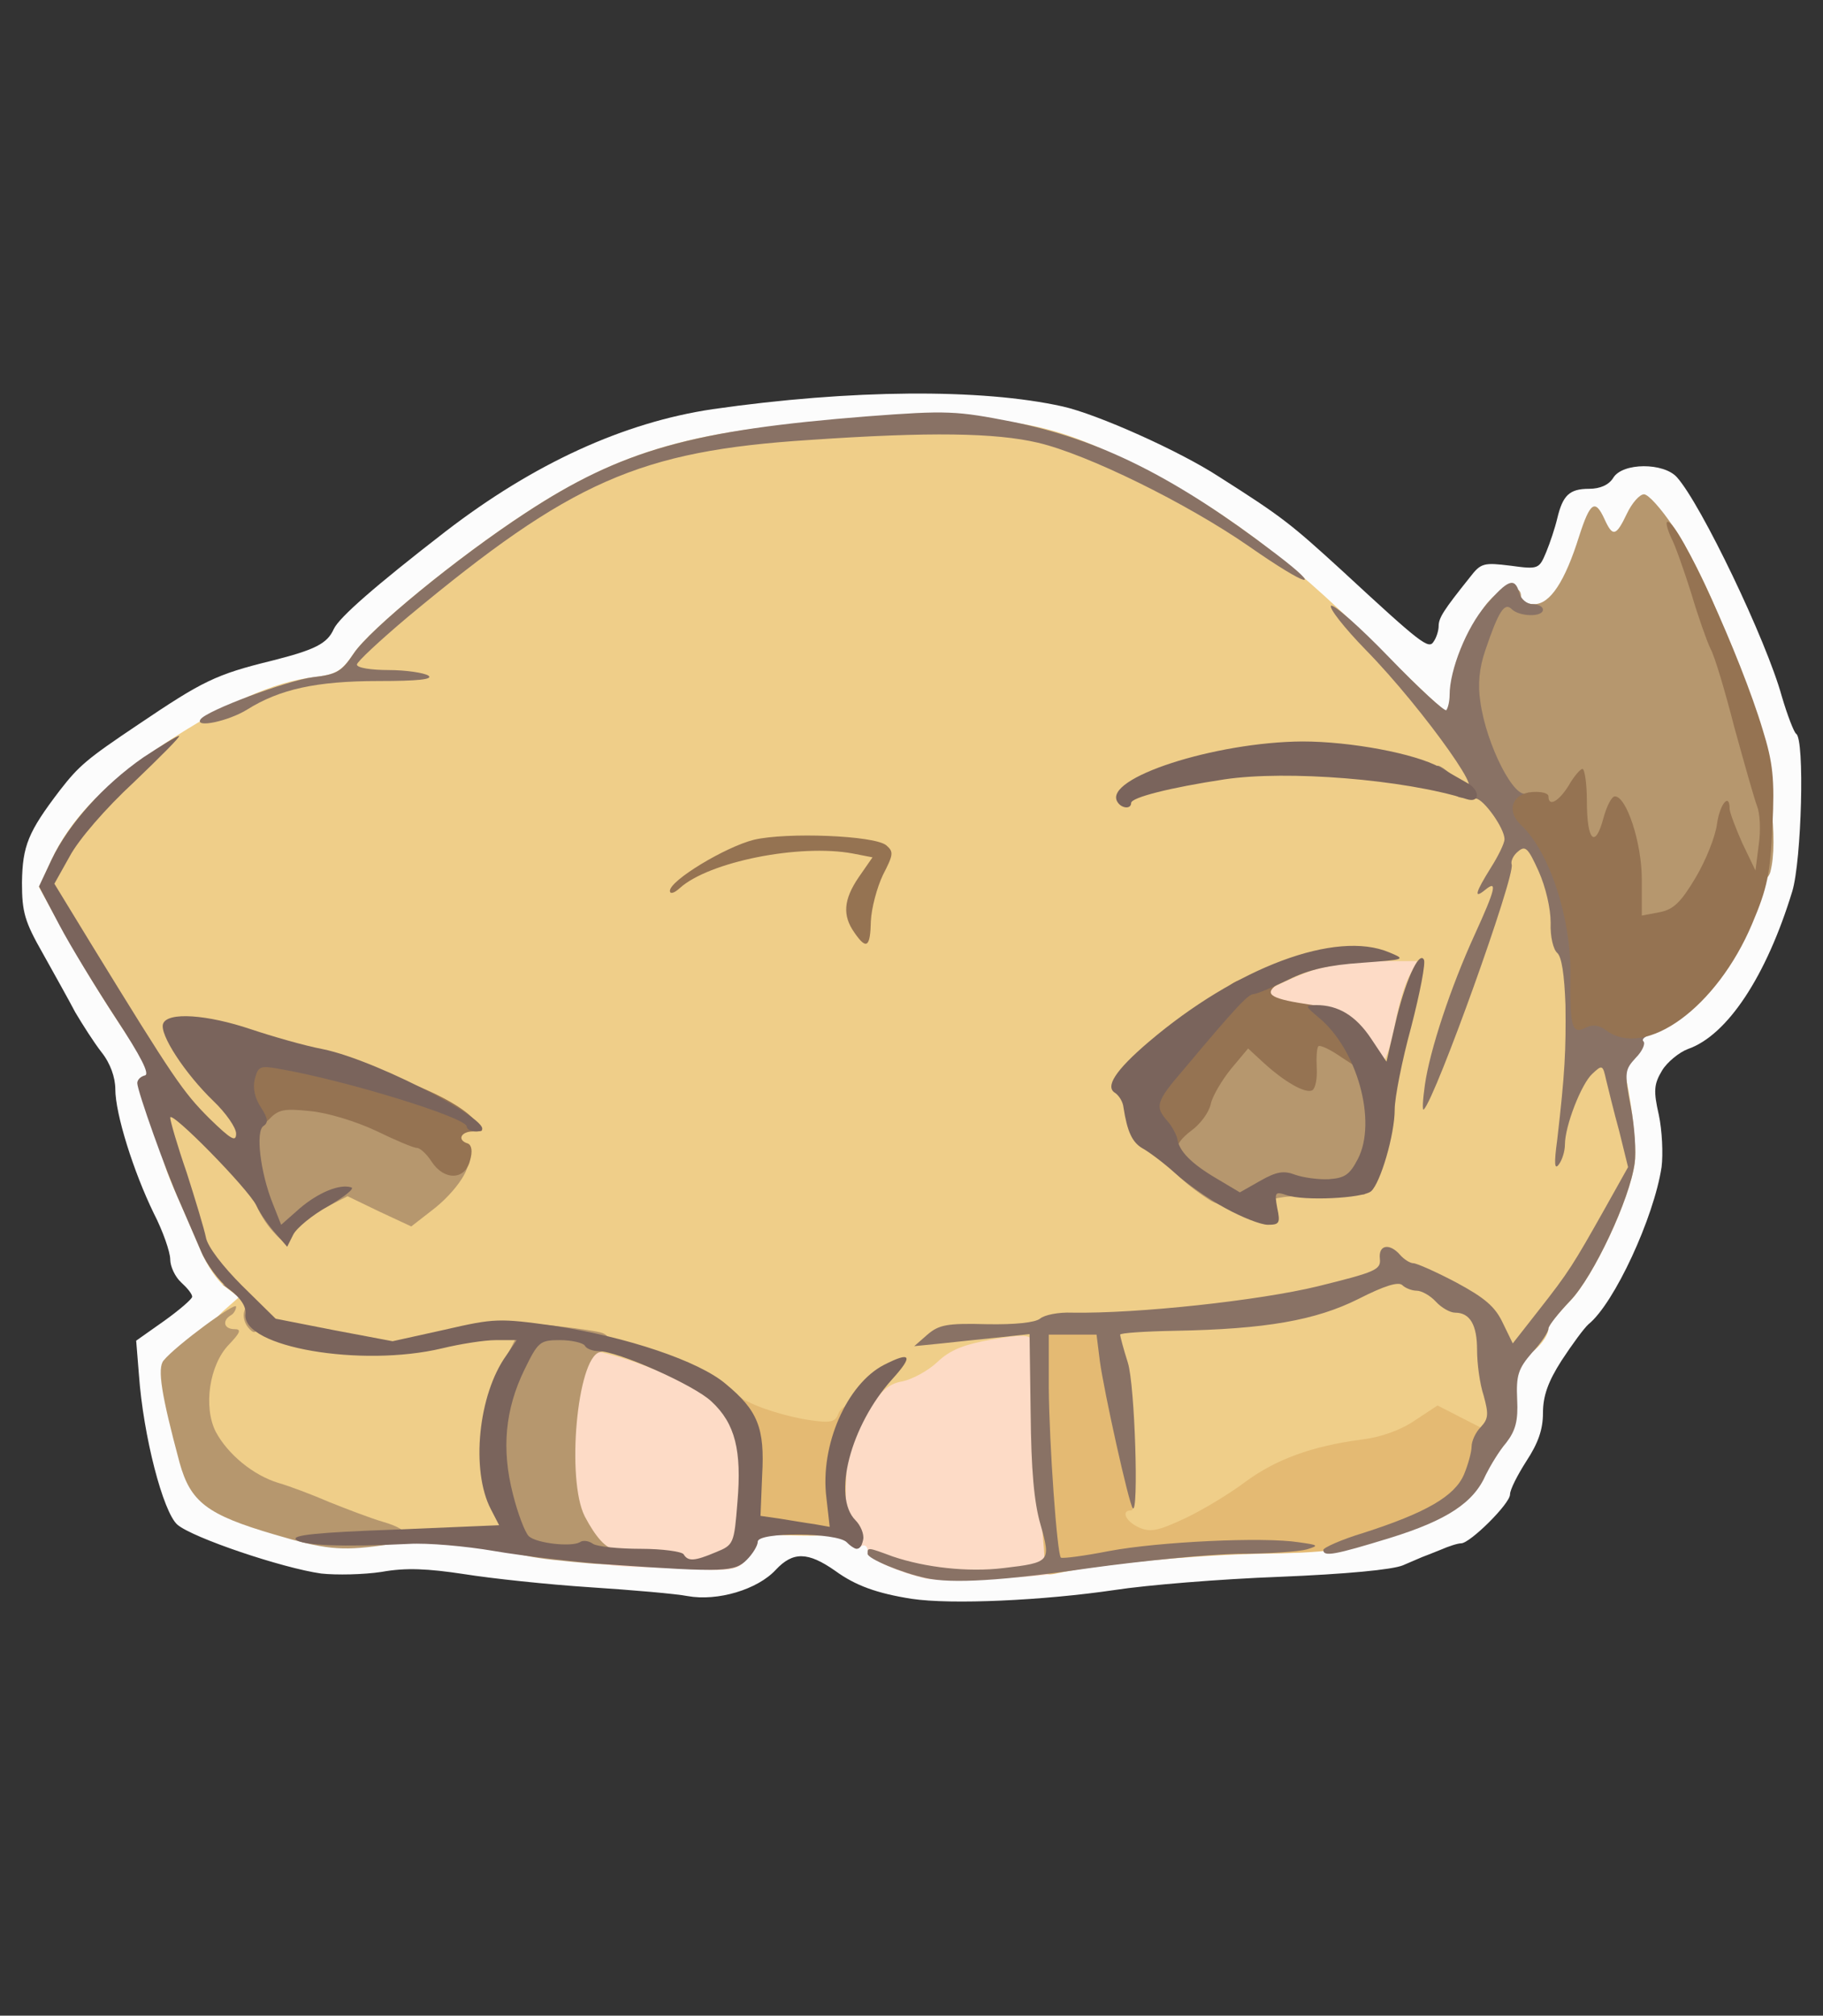 <svg class="img-fluid" 
 xmlns="http://www.w3.org/2000/svg" width="332" height="367" viewBox="0 0 3320 3670"><rect x="0" y="0" width="3320" height="3670" fill="#333333" stroke="none"/><g 
 fill="rgb(252,252,252)" style="transform: none;"><g><path 
 d="M1660 2911 c-63 -10 -102 -24 -139 -51 -50 -35 -77 -35 -108 -2 -33 36 -106 58 -161 48 -20 -4 -100 -11 -177 -16 -77 -5 -180 -16 -230 -24 -66 -10 -106 -12 -150 -4 -33 5 -82 6 -110 3 -71 -10 -234 -65 -262 -89 -26 -23 -62 -161 -70 -273 l-5 -62 51 -36 c28 -20 51 -40 51 -44 0 -5 -9 -16 -20 -26 -11 -10 -20 -29 -20 -42 0 -13 -13 -51 -30 -84 -37 -76 -70 -181 -70 -226 0 -21 -9 -47 -25 -67 -14 -18 -35 -51 -48 -73 -12 -23 -39 -71 -59 -107 -33 -58 -38 -75 -38 -129 1 -67 11 -92 69 -168 35 -45 49 -57 143 -120 117 -79 141 -91 243 -116 79 -20 101 -31 113 -58 10 -21 75 -78 203 -177 161 -124 325 -199 487 -223 251 -36 489 -38 637 -5 63 14 213 81 285 128 115 73 131 86 223 170 146 135 159 145 168 130 5 -7 9 -20 9 -28 0 -15 9 -29 57 -89 20 -26 25 -27 74 -21 51 7 52 6 65 -25 7 -17 16 -44 20 -61 10 -42 22 -54 58 -54 20 0 36 -7 44 -20 17 -28 92 -28 116 -1 44 49 163 297 191 399 10 34 22 65 26 68 16 9 10 231 -7 287 -47 154 -118 262 -190 287 -16 6 -38 24 -47 39 -15 25 -16 37 -6 81 6 28 8 71 5 95 -14 92 -86 248 -133 286 -8 7 -30 37 -49 66 -25 39 -34 65 -34 96 0 30 -9 55 -30 87 -16 25 -30 52 -30 61 0 17 -73 89 -89 89 -6 0 -22 5 -38 12 -15 6 -30 12 -33 13 -3 1 -18 8 -35 15 -19 8 -103 16 -225 21 -107 4 -242 15 -300 24 -129 19 -297 27 -370 16z m298 -85 c97 -14 246 -27 330 -31 124 -4 167 -10 232 -31 84 -26 143 -67 156 -107 4 -12 17 -35 30 -50 19 -23 24 -40 24 -84 0 -47 4 -60 30 -90 17 -18 30 -38 30 -44 0 -5 18 -28 40 -51 44 -46 113 -194 113 -243 0 -16 -4 -64 -8 -105 -6 -64 -5 -78 9 -89 9 -7 16 -20 16 -27 0 -8 18 -21 40 -30 94 -38 188 -200 198 -341 4 -59 0 -88 -22 -157 -31 -100 -111 -283 -151 -346 -27 -42 -29 -43 -38 -23 -7 16 -20 23 -45 25 -29 2 -37 8 -46 33 -6 17 -19 45 -29 62 -17 31 -20 33 -76 33 -57 0 -60 1 -81 35 -11 19 -27 62 -34 97 -12 59 -14 63 -42 66 -26 3 -46 -13 -164 -130 -229 -226 -443 -357 -650 -399 -95 -19 -117 -20 -230 -10 -194 16 -354 47 -439 84 -141 61 -425 268 -477 347 -22 32 -31 38 -73 43 -149 18 -411 194 -470 315 -15 33 -15 35 18 95 18 34 63 106 98 160 60 90 65 103 60 139 -5 40 10 98 51 188 11 25 28 64 38 88 10 24 28 52 41 62 16 13 23 28 23 53 0 31 -7 41 -66 88 -74 59 -73 52 -37 182 20 73 50 95 177 131 80 24 95 25 155 15 67 -11 86 -9 246 16 131 21 365 36 387 24 10 -5 21 -21 24 -34 6 -25 8 -25 109 -25 59 0 107 4 110 10 3 6 15 10 26 10 10 0 19 6 19 14 0 19 89 52 148 55 13 0 103 -10 200 -23z"></path></g></g><g 
 fill="rgb(253,219,198)" style="transform: none;"><g><path 
 d="M1685 2874 c-57 -14 -105 -37 -105 -50 0 -9 -5 -12 -11 -9 -6 4 -21 -3 -35 -16 -21 -20 -24 -31 -24 -100 0 -68 4 -85 33 -140 27 -54 38 -65 69 -74 20 -5 50 -22 66 -37 32 -28 109 -48 187 -48 l41 0 1 148 c1 103 6 162 17 197 21 66 21 111 0 119 -22 8 -214 16 -239 10z"></path><path 
 d="M1156 2853 c-84 -4 -93 -9 -122 -63 -23 -45 -24 -219 -2 -300 l15 -55 45 -3 c31 -2 67 6 124 29 143 56 171 106 159 279 -8 115 -13 121 -92 118 -26 -1 -83 -4 -127 -5z"></path><path 
 d="M2463 1916 c-26 -36 -39 -46 -70 -51 -105 -16 -108 -17 -111 -58 -3 -36 -2 -38 45 -59 38 -17 74 -23 166 -26 l117 -4 0 31 c0 18 -6 44 -14 59 -8 15 -20 55 -26 90 -12 60 -13 62 -44 62 -27 0 -38 -8 -63 -44z"></path></g></g><g 
 fill="rgb(239,206,137)" style="transform: none;"><g><path 
 d="M2038 2809 c-12 -7 -18 -22 -18 -49 0 -22 3 -40 8 -40 12 0 7 -161 -8 -227 -14 -61 -14 -61 -52 -65 -24 -2 -43 1 -50 9 -13 16 -35 17 -40 2 -3 -9 -21 -9 -72 0 -51 9 -76 19 -99 41 -17 16 -45 31 -63 35 -25 4 -40 17 -64 55 l-32 50 -57 0 c-72 0 -153 -28 -194 -68 -39 -37 -162 -87 -237 -96 -30 -4 -63 -10 -72 -12 -12 -4 -18 0 -18 11 0 9 -9 29 -19 44 -11 14 -27 53 -36 84 -16 55 -16 61 0 105 9 26 19 64 22 85 l5 37 -123 -1 c-128 -1 -156 -6 -249 -44 -30 -13 -76 -31 -102 -40 -51 -18 -104 -69 -114 -111 -10 -39 1 -156 17 -184 8 -13 25 -34 39 -46 l25 -22 -26 -20 c-14 -11 -33 -40 -43 -64 -10 -24 -32 -74 -49 -113 -20 -45 -32 -90 -34 -125 -4 -82 -4 -83 -70 -183 -33 -50 -79 -126 -101 -167 l-41 -75 23 -50 c35 -75 99 -141 207 -212 109 -72 199 -112 270 -120 42 -5 51 -11 73 -43 29 -44 189 -175 313 -256 184 -121 333 -160 653 -171 229 -7 302 5 455 82 154 76 279 169 430 319 71 71 133 130 137 130 9 1 78 96 78 107 0 4 11 20 25 35 14 15 28 38 31 51 4 14 14 23 26 23 24 0 59 76 66 143 2 26 9 50 13 53 5 3 9 22 9 43 0 21 3 66 6 100 7 59 8 61 35 61 18 0 29 6 32 18 16 56 29 158 24 190 -9 66 -75 206 -117 250 -22 23 -40 45 -40 50 0 24 -43 62 -70 62 -28 0 -28 1 -19 29 6 16 9 49 7 72 -3 40 -6 44 -32 47 -15 2 -41 -2 -57 -8 -24 -11 -33 -10 -56 6 -16 10 -53 21 -83 25 -91 12 -156 36 -212 77 -104 78 -210 111 -260 81z m-1395 -656 c23 2 57 10 74 18 31 12 34 12 63 -16 24 -23 30 -37 30 -70 l0 -42 -97 -45 c-54 -25 -123 -51 -153 -57 -30 -6 -90 -23 -133 -37 -43 -14 -81 -24 -83 -21 -3 3 22 34 55 70 58 61 61 67 61 115 0 30 5 54 14 61 8 6 19 25 26 40 l11 29 45 -25 c34 -19 54 -24 87 -20z m1647 7 c0 -20 5 -21 88 -18 l87 3 19 -39 c10 -21 21 -69 24 -107 2 -38 8 -69 12 -69 4 0 13 -28 20 -62 6 -35 18 -75 26 -90 l15 -28 -64 0 c-34 0 -86 6 -114 13 -63 17 -183 84 -262 149 -54 43 -61 53 -61 84 0 26 7 41 26 57 14 12 43 36 63 53 38 33 101 74 114 74 4 0 7 -9 7 -20z"></path></g></g><g 
 fill="rgb(228,186,115)" style="transform: none;"><g><path 
 d="M1902 2838 c0 -18 -5 -69 -11 -113 -7 -44 -10 -134 -9 -200 l3 -120 73 -3 72 -3 0 30 c0 17 7 56 15 88 20 73 30 233 15 233 -19 0 -10 20 14 31 20 9 34 7 83 -16 32 -15 82 -45 111 -67 56 -41 121 -65 212 -77 34 -4 71 -17 97 -35 l41 -27 41 21 41 21 10 -23 c8 -21 9 -19 9 12 1 117 -42 165 -186 208 -85 25 -116 29 -238 31 -119 2 -293 19 -372 36 -19 4 -22 1 -21 -27z"></path><path 
 d="M1387 2793 l-37 -4 1 -82 c1 -45 -2 -102 -6 -126 -6 -36 -5 -42 6 -35 25 16 83 34 126 40 34 5 44 3 49 -10 3 -9 11 -16 16 -16 7 0 8 21 4 58 -4 31 -6 84 -6 117 l1 60 -58 1 c-32 0 -75 -1 -96 -3z"></path></g></g><g 
 fill="rgb(182,151,110)" style="transform: none;"><g><path 
 d="M1007 2840 c-37 -4 -72 -11 -77 -16 -5 -5 -17 -38 -26 -74 -25 -97 -16 -211 21 -285 l29 -57 65 7 c35 4 70 9 78 12 19 7 16 30 -5 35 -41 11 -61 232 -27 299 20 38 39 59 54 59 6 0 11 7 11 15 0 16 -10 17 -123 5z"></path><path 
 d="M500 2794 c-123 -36 -153 -59 -173 -131 -33 -123 -41 -172 -29 -186 22 -27 132 -108 132 -98 0 5 -4 13 -10 16 -16 10 -12 25 7 25 13 0 11 6 -10 28 -36 37 -47 114 -24 159 22 41 68 79 114 93 21 6 63 22 93 35 30 12 74 29 98 36 55 16 54 35 -4 43 -74 10 -103 7 -194 -20z"></path><path 
 d="M452 2417 c-7 -8 -10 -21 -7 -30 4 -9 -3 -22 -17 -32 l-23 -16 24 3 c19 2 27 12 33 36 11 42 6 59 -10 39z"></path><path 
 d="M497 2242 c-54 -59 -75 -193 -38 -234 18 -18 28 -20 104 -16 68 3 96 10 150 36 36 18 70 32 76 32 6 0 18 11 27 24 8 14 22 26 30 28 20 4 -14 58 -61 93 l-36 28 -58 -27 -58 -28 -41 21 c-23 12 -48 30 -54 41 -16 25 -21 25 -41 2z"></path><path 
 d="M2200 2183 c-93 -61 -114 -115 -60 -154 16 -12 32 -34 35 -49 3 -14 19 -43 36 -63 38 -46 79 -50 120 -11 l26 25 6 -30 c6 -27 11 -31 39 -31 50 0 95 32 107 77 17 59 13 153 -7 193 l-17 35 -83 1 c-49 0 -87 5 -94 12 -17 17 -80 15 -108 -5z"></path><path 
 d="M2960 1633 c0 -38 -5 -75 -10 -83 -7 -11 -10 -11 -10 -2 0 9 -12 12 -37 10 -34 -3 -38 -6 -41 -34 -3 -30 -5 -32 -61 -38 -36 -4 -65 -13 -74 -24 -55 -61 -83 -226 -53 -304 10 -24 27 -53 39 -65 23 -26 57 -30 57 -8 0 9 9 15 24 15 29 0 56 -41 82 -124 20 -62 29 -68 46 -31 15 33 21 32 41 -10 9 -19 23 -35 31 -35 8 0 31 26 52 57 113 170 209 513 178 631 -8 27 -58 31 -68 5 -5 -13 -14 -4 -40 38 -33 56 -50 65 -123 68 l-33 1 0 -67z"></path></g></g><g 
 fill="rgb(137,114,101)" style="transform: none;"><g><path 
 d="M1685 2873 c-42 -9 -105 -35 -105 -44 0 -12 0 -12 46 5 59 20 137 29 202 21 85 -10 86 -12 67 -79 -12 -41 -17 -101 -18 -202 l-2 -145 -55 6 c-30 3 -77 8 -105 11 l-50 5 24 -21 c21 -18 36 -21 108 -19 52 1 88 -3 97 -10 8 -7 34 -12 58 -11 120 2 341 -22 448 -48 105 -26 115 -30 113 -50 -3 -26 18 -29 37 -7 7 8 18 15 24 15 6 0 42 16 78 35 52 28 71 44 85 74 l18 37 47 -60 c55 -70 63 -83 121 -186 l42 -75 -16 -65 c-10 -36 -20 -78 -24 -94 -6 -27 -7 -28 -25 -11 -20 18 -50 95 -50 129 0 12 -5 28 -11 36 -8 11 -9 -1 -3 -45 14 -121 16 -162 15 -245 -2 -56 -7 -88 -15 -95 -7 -6 -13 -29 -12 -55 0 -26 -9 -65 -22 -94 -19 -42 -24 -47 -37 -36 -9 7 -14 18 -12 24 7 20 -138 424 -160 446 -3 3 -2 -17 2 -45 9 -63 47 -178 91 -274 37 -81 42 -100 19 -81 -22 18 -18 5 10 -40 14 -22 25 -45 25 -52 0 -20 -38 -73 -52 -74 -7 0 -20 -2 -28 -2 -9 -1 -24 -16 -34 -33 -19 -33 -11 -33 27 -1 76 66 -59 -126 -166 -235 -39 -40 -67 -76 -63 -80 4 -4 52 38 106 94 54 56 101 99 104 96 3 -4 6 -16 6 -28 0 -45 31 -123 66 -163 40 -47 53 -52 61 -22 3 11 14 20 24 20 11 0 19 5 19 10 0 14 -43 13 -57 -1 -13 -13 -24 4 -48 75 -11 32 -14 62 -9 94 11 79 63 180 85 166 5 -3 9 2 9 10 0 9 4 16 8 16 14 0 59 90 82 165 16 55 20 83 14 133 -6 60 -6 62 17 62 13 0 33 7 43 15 11 8 30 15 42 15 31 0 39 16 12 23 -12 4 -19 9 -15 13 4 4 -2 18 -14 30 -20 22 -21 26 -9 89 7 36 10 83 7 103 -9 66 -75 206 -117 250 -22 23 -40 46 -40 51 0 6 -13 26 -30 44 -25 29 -29 41 -27 85 2 39 -3 57 -20 79 -13 15 -29 42 -37 58 -22 51 -71 83 -174 115 -101 31 -122 35 -122 22 0 -4 33 -19 73 -31 115 -37 166 -67 183 -106 8 -19 14 -42 14 -51 0 -10 7 -26 17 -36 14 -15 14 -24 5 -57 -7 -21 -12 -58 -12 -83 0 -46 -13 -68 -40 -68 -9 0 -25 -9 -35 -20 -10 -11 -26 -20 -35 -20 -9 0 -21 -5 -26 -10 -7 -7 -33 1 -80 25 -78 39 -169 55 -334 58 -55 1 -100 4 -100 7 0 3 6 26 14 51 13 41 20 277 9 265 -7 -7 -53 -215 -60 -268 l-6 -48 -43 0 -44 0 0 98 c1 103 15 300 22 308 3 2 42 -3 88 -12 90 -17 281 -26 345 -16 36 5 38 6 15 13 -14 4 -70 8 -125 8 -55 1 -176 13 -270 26 -158 23 -252 29 -300 18z"></path><path 
 d="M1550 2805 c0 -8 5 -15 10 -15 6 0 10 7 10 15 0 8 -4 15 -10 15 -5 0 -10 -7 -10 -15z"></path><path 
 d="M365 1310 c10 -16 158 -71 205 -77 43 -5 52 -10 74 -43 29 -44 189 -175 313 -256 175 -115 305 -151 623 -176 145 -11 162 -10 264 10 159 32 297 101 479 240 92 70 58 61 -48 -13 -114 -79 -295 -168 -385 -189 -77 -18 -196 -20 -415 -5 -311 20 -435 75 -732 322 -51 43 -93 82 -93 87 0 6 26 10 58 10 31 0 64 5 72 10 10 7 -19 10 -91 10 -113 0 -180 15 -239 52 -34 21 -95 34 -85 18z"></path></g></g><g 
 fill="rgb(149,115,82)" style="transform: none;"><g><path 
 d="M786 2115 c-9 -14 -21 -25 -27 -25 -6 0 -39 -14 -74 -31 -36 -17 -88 -33 -120 -36 -49 -5 -58 -3 -76 16 -11 11 -24 21 -29 21 -16 0 -30 -37 -30 -82 0 -66 8 -72 79 -65 139 15 309 75 355 126 19 21 19 21 -2 21 -23 0 -30 16 -10 22 7 3 9 14 4 31 -9 36 -47 37 -70 2z"></path><path 
 d="M2098 2075 c-10 -13 -18 -42 -18 -64 0 -43 30 -87 128 -187 38 -40 47 -44 89 -44 42 0 45 1 28 13 -24 18 -10 26 66 37 70 10 88 27 89 82 l0 37 -37 -24 c-20 -14 -39 -23 -42 -20 -3 3 -4 21 -3 40 1 18 -2 36 -8 40 -12 7 -51 -15 -91 -52 l-26 -24 -31 37 c-17 21 -34 50 -37 64 -3 15 -19 37 -36 49 -16 12 -27 26 -24 32 13 21 -31 7 -47 -16z"></path><path 
 d="M2925 1876 c-13 -10 -25 -11 -37 -5 -25 13 -29 0 -28 -93 2 -106 -38 -227 -90 -276 -27 -25 -17 -57 21 -60 16 -1 29 2 29 8 0 20 19 9 37 -20 9 -16 21 -30 25 -30 4 0 8 27 8 59 0 72 15 87 30 31 6 -22 15 -40 21 -40 21 0 49 84 49 151 l0 66 32 -6 c26 -5 39 -18 66 -63 19 -32 36 -75 39 -98 5 -36 23 -58 23 -27 0 6 11 35 23 62 l24 50 6 -47 c4 -27 2 -58 -3 -70 -5 -13 -23 -77 -41 -142 -17 -66 -36 -131 -44 -145 -7 -15 -23 -60 -35 -101 -13 -41 -29 -87 -37 -102 -7 -16 -10 -28 -6 -28 21 0 133 245 173 378 19 61 22 90 18 175 -4 87 -9 113 -37 179 -64 152 -194 247 -266 194z"></path><path 
 d="M1556 1698 c-22 -31 -20 -60 8 -101 l25 -36 -36 -7 c-97 -18 -262 15 -315 63 -11 10 -18 11 -18 5 0 -19 101 -80 153 -93 59 -14 219 -8 241 10 14 12 13 17 -6 54 -11 23 -21 61 -22 84 -1 48 -8 53 -30 21z"></path></g></g><g 
 fill="rgb(122,100,92)" style="transform: none;"><g><path 
 d="M1115 2849 c-66 -5 -163 -16 -215 -25 -52 -9 -122 -15 -155 -13 -122 6 -195 3 -206 -8 -8 -8 40 -13 180 -18 l190 -8 -15 -29 c-37 -71 -23 -209 28 -280 l19 -28 -38 0 c-21 0 -65 7 -98 15 -147 35 -364 -2 -358 -62 2 -14 -9 -30 -30 -46 -18 -14 -41 -45 -51 -69 -10 -23 -27 -63 -38 -88 -25 -55 -78 -204 -78 -218 0 -6 6 -12 14 -14 9 -2 -7 -34 -53 -104 -36 -55 -83 -132 -103 -170 l-37 -70 23 -49 c31 -65 95 -136 167 -186 32 -21 61 -39 65 -39 4 0 -34 38 -82 84 -52 48 -101 105 -117 135 l-28 50 69 113 c148 241 165 266 213 314 40 39 49 44 49 28 0 -11 -19 -38 -41 -59 -52 -50 -99 -122 -92 -141 8 -22 80 -17 160 10 39 13 98 30 130 36 105 21 346 150 280 150 -10 0 -17 -4 -17 -9 0 -16 -220 -84 -342 -105 -34 -6 -38 -5 -44 19 -4 16 0 34 11 51 13 20 14 28 5 34 -15 9 -6 85 17 142 l15 38 34 -30 c34 -29 73 -45 94 -38 6 2 -13 17 -42 34 -29 16 -58 40 -64 52 l-11 22 -20 -23 c-11 -12 -28 -35 -36 -52 -17 -33 -157 -175 -157 -160 0 6 13 51 30 100 16 50 32 103 35 118 3 17 31 53 66 88 l61 60 107 21 106 20 95 -21 c91 -21 99 -21 200 -7 131 20 263 64 312 106 58 48 71 80 66 166 l-3 74 35 5 c19 3 48 8 63 10 l28 5 -6 -53 c-12 -95 37 -207 105 -242 49 -25 54 -17 15 26 -76 84 -110 214 -67 257 9 9 16 25 14 35 -4 20 -13 22 -30 5 -18 -18 -162 -19 -162 -1 0 7 -9 22 -20 33 -22 22 -41 23 -245 9z m189 -23 c32 -13 33 -15 39 -91 8 -94 -4 -143 -47 -183 -31 -30 -171 -92 -206 -92 -10 0 -22 -4 -25 -10 -3 -5 -24 -10 -45 -10 -37 0 -40 3 -65 54 -35 72 -42 144 -21 226 9 36 22 70 29 77 14 13 77 20 93 11 5 -4 16 -3 24 3 8 5 47 9 87 9 39 0 75 5 78 10 8 13 19 13 59 -4z"></path><path 
 d="M2232 2200 c-30 -16 -71 -45 -92 -64 -21 -19 -48 -39 -59 -45 -19 -11 -28 -30 -35 -75 -1 -10 -8 -21 -15 -26 -19 -11 0 -41 61 -93 160 -136 341 -204 438 -163 31 13 30 13 -50 19 -59 4 -96 12 -134 31 -29 14 -58 26 -63 26 -10 0 -34 26 -128 138 -50 58 -52 67 -29 93 8 9 16 24 18 32 3 23 26 46 72 73 l42 25 37 -21 c30 -17 43 -19 64 -11 14 5 42 9 61 8 29 -2 38 -8 53 -37 35 -68 -1 -199 -71 -257 -26 -22 -26 -22 -5 -23 40 0 72 19 100 61 l28 42 16 -69 c17 -75 43 -133 52 -117 4 5 -7 61 -23 123 -17 62 -30 129 -30 150 0 46 -26 134 -43 149 -16 13 -123 18 -154 7 -21 -7 -22 -5 -17 23 6 28 4 31 -17 31 -13 0 -48 -14 -77 -30z"></path><path 
 d="M2035 1460 c-27 -43 178 -109 337 -110 88 0 205 22 250 47 17 10 39 22 49 28 25 13 25 38 0 30 -114 -36 -327 -53 -441 -36 -99 15 -170 33 -170 43 0 12 -18 10 -25 -2z"></path></g></g></svg>
